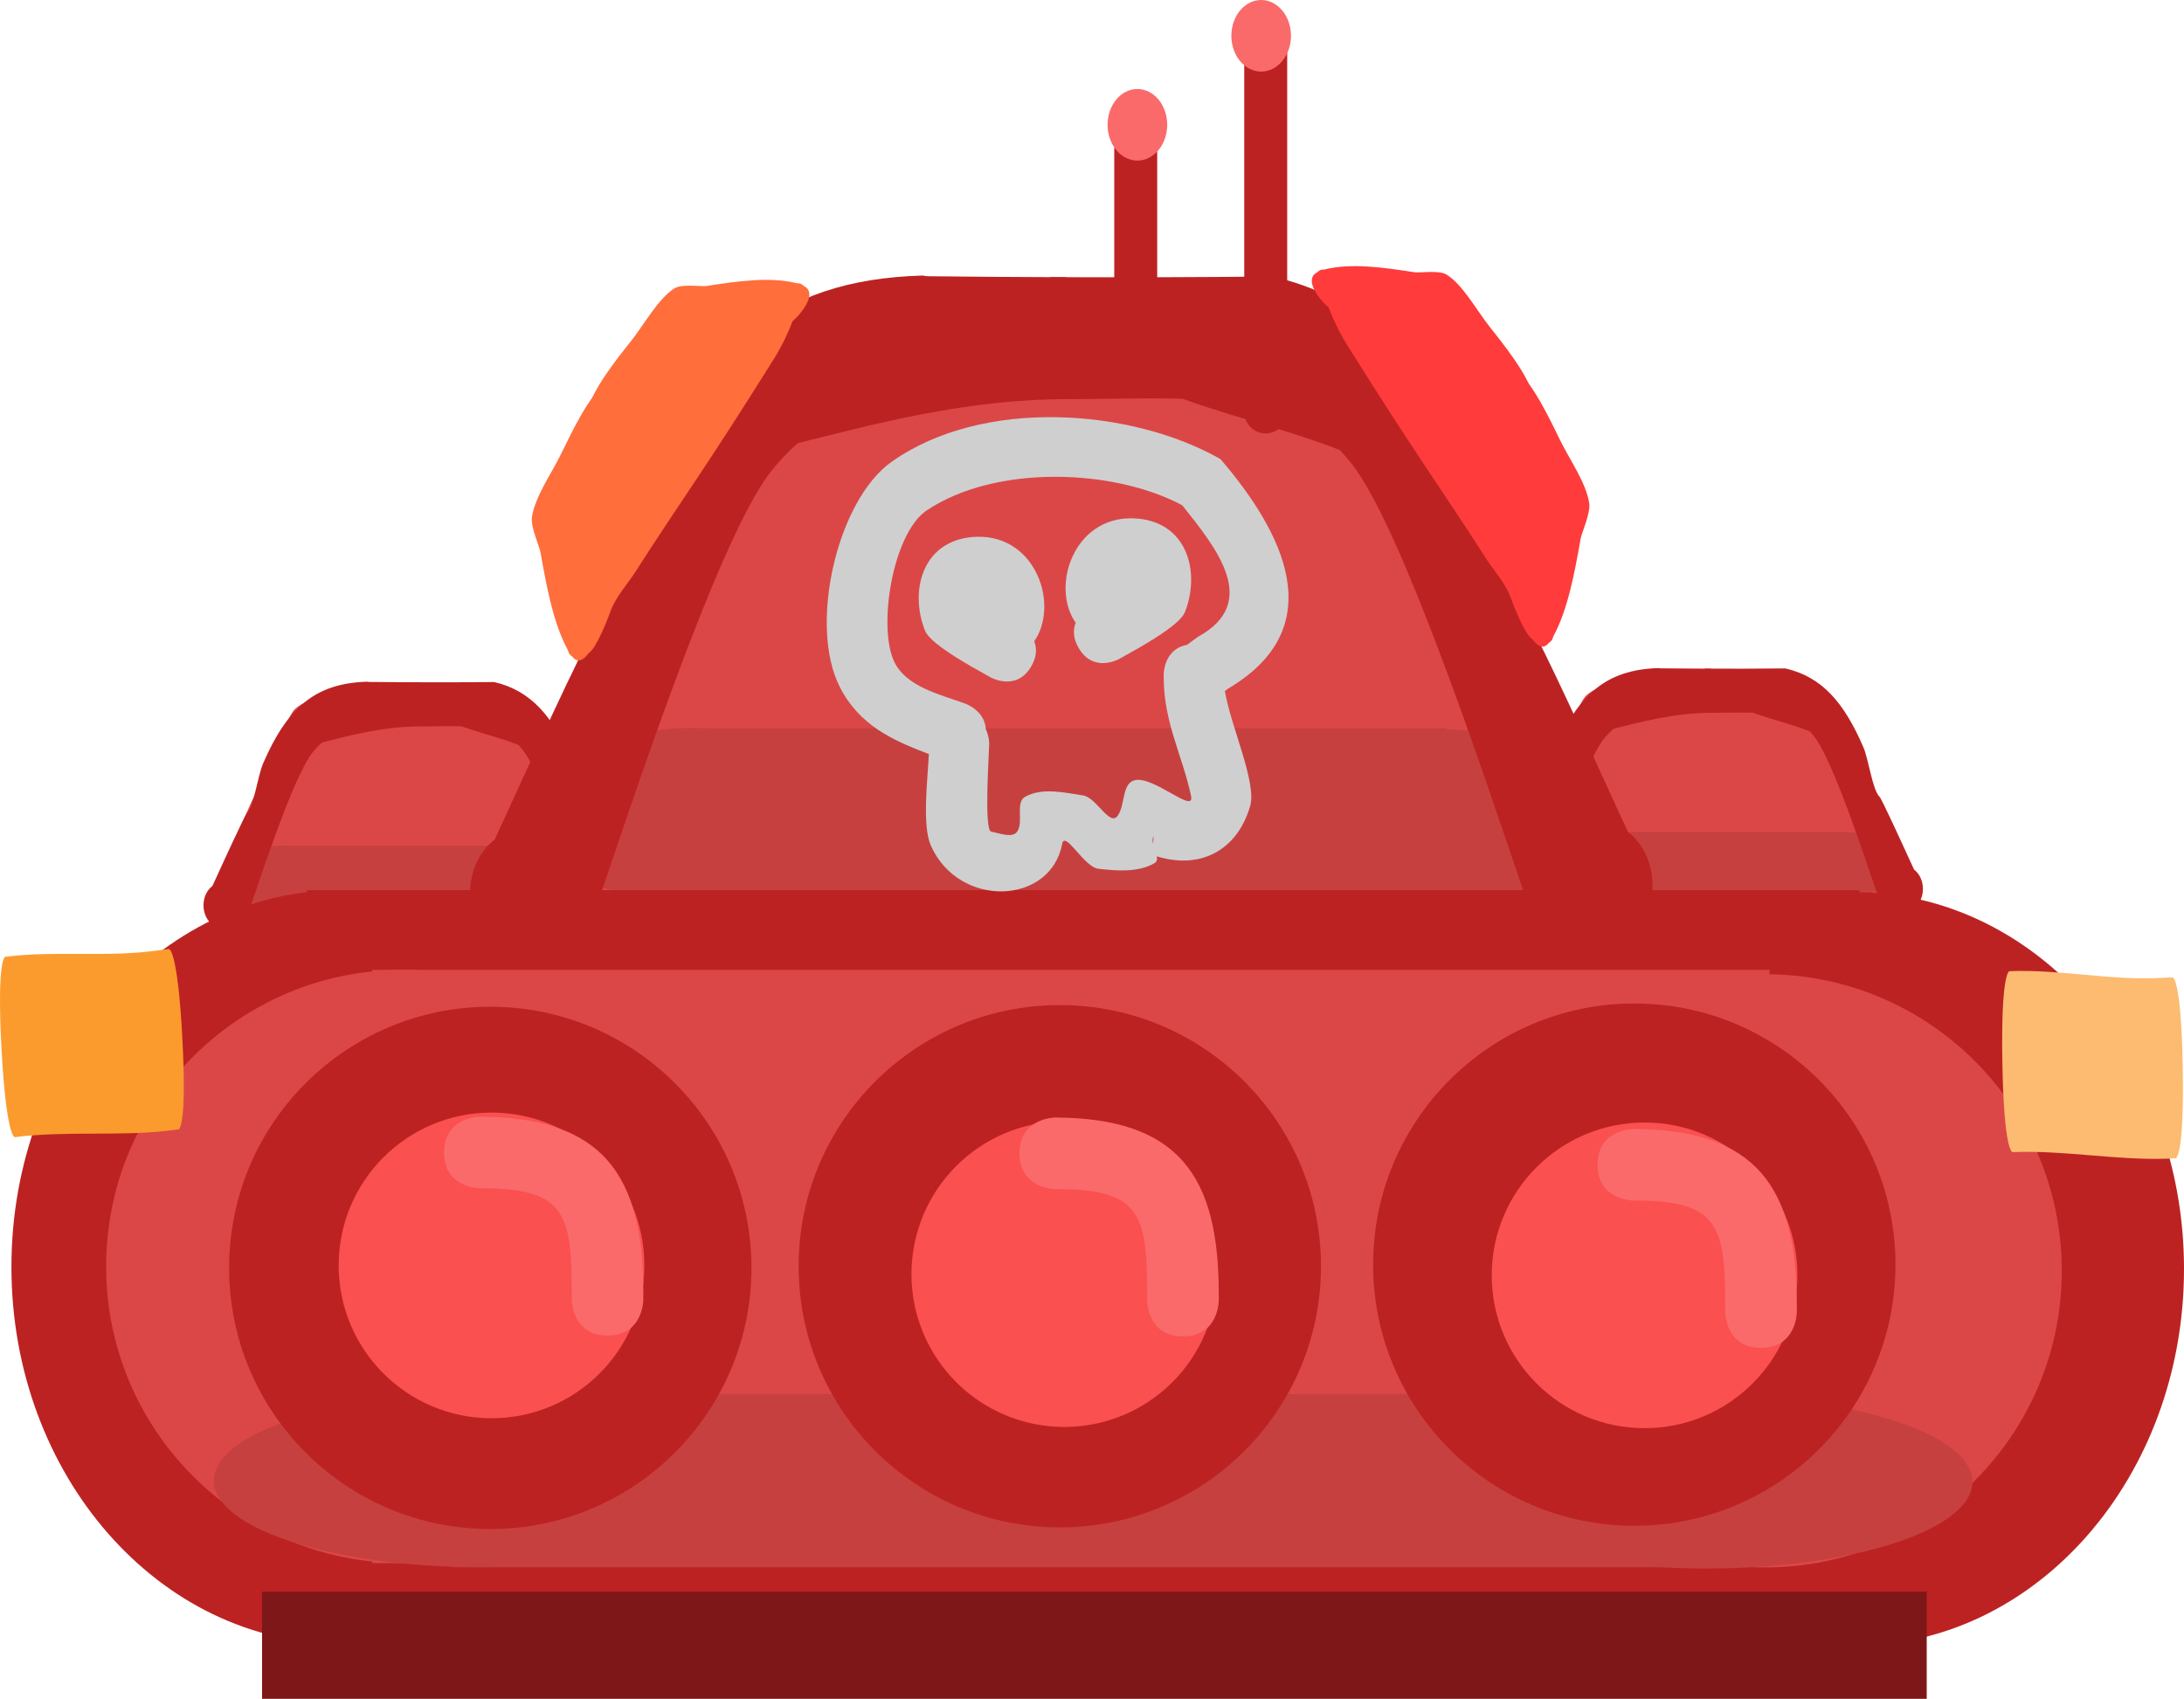 <svg version="1.1" xmlns="http://www.w3.org/2000/svg" xmlns:xlink="http://www.w3.org/1999/xlink" width="76.262" height="59.326" viewBox="0,0,76.262,59.326"><g transform="translate(-202.708,-147.618)"><g data-paper-data="{&quot;isPaintingLayer&quot;:true}" fill-rule="nonzero" stroke-linejoin="miter" stroke-miterlimit="10" stroke-dasharray="" stroke-dashoffset="0" style="mix-blend-mode: normal"><path d="M263.979,175.772c0.79,-0.432 0.235,-1.118 -0.199,-1.662c-0.857,-0.46 -2.356,-0.522 -3.231,0.066c-0.429,0.288 -0.622,1.473 -0.408,1.917c0.156,0.322 0.608,0.418 0.905,0.529c0,0 0.24,0.09 0.251,0.32c0.043,0.092 0.043,0.181 0.043,0.181c0,0.099 -0.07,1.096 0.025,1.114c0.109,0.021 0.275,0.089 0.333,-0.005c0.078,-0.127 -0.032,-0.365 0.1,-0.437c0.214,-0.116 0.49,-0.053 0.731,-0.015c0.166,0.026 0.334,0.394 0.434,0.258c0.099,-0.133 0.053,-0.407 0.213,-0.45c0.239,-0.065 0.768,0.439 0.716,0.197c-0.109,-0.512 -0.342,-0.922 -0.346,-1.489v-0.049c0,0 0,-0.32 0.294,-0.372zM259.448,176.402c-0.393,-0.774 -0.036,-2.355 0.661,-2.845c1.158,-0.814 3.03,-0.671 4.154,-0.031c0.797,0.929 1.409,2.129 0.092,2.905l-0.037,0.028c0.076,0.45 0.407,1.158 0.319,1.458c-0.169,0.572 -0.644,0.798 -1.179,0.632c0.007,0.037 0.002,0.069 -0.03,0.087c-0.206,0.118 -0.473,0.098 -0.709,0.07c-0.183,-0.021 -0.423,-0.494 -0.458,-0.313c-0.147,0.772 -1.301,0.817 -1.658,0.024c-0.113,-0.251 -0.045,-0.81 -0.027,-1.162c-0.46,-0.174 -0.879,-0.362 -1.129,-0.853zM263.412,178.392c0.001,-0.068 0.01,-0.123 -0.002,-0.084c-0.007,0.025 -0.005,0.054 0.002,0.084z" fill="#cfcfcf" stroke="none" stroke-width="0.5" stroke-linecap="butt"/><path d="M261.908,175.829c0.033,0.082 0.037,0.188 -0.036,0.315c-0.188,0.329 -0.517,0.141 -0.517,0.141c-0.052,-0.03 -0.13,-0.073 -0.218,-0.123c-0.016,-0.007 -0.03,-0.016 -0.044,-0.025c-0.234,-0.136 -0.517,-0.316 -0.567,-0.444c-0.204,-0.524 -0.016,-1.171 0.667,-1.184c0.743,-0.014 1.034,0.866 0.715,1.321z" fill="#cfcfcf" stroke="none" stroke-width="0.5" stroke-linecap="butt"/><path d="M263.148,174.275c0.683,0.013 0.871,0.66 0.667,1.184c-0.05,0.128 -0.332,0.308 -0.567,0.444c-0.014,0.009 -0.028,0.018 -0.044,0.025c-0.088,0.051 -0.167,0.094 -0.218,0.123c0,0 -0.329,0.188 -0.517,-0.141c-0.072,-0.127 -0.068,-0.233 -0.036,-0.315c-0.318,-0.455 -0.028,-1.336 0.715,-1.321z" data-paper-data="{&quot;index&quot;:null}" fill="#cfcfcf" stroke="none" stroke-width="0.5" stroke-linecap="butt"/><g fill="#db4747" stroke="#000000" stroke-width="0" stroke-linecap="butt"><path d="M263.861,172.33c1.832,0.216 2.824,0.798 3.607,2.892c0.18,0.482 0.512,0.941 0.536,1.495c0.011,0.257 -0.022,0.474 -0.092,0.657c0.246,-0.037 0.469,-0.014 0.609,0.154c1.071,1.286 -0.896,1.73 -1.659,1.73c-4.274,0 -5.187,-0.208 -8.027,-0.269c-0.524,-0.011 -1.026,-0.216 -1.518,0.003c-0.211,0.094 -1.178,0.457 -1.437,0.209c-0.275,-0.034 -0.475,-0.238 -0.41,-0.734c-0.003,-0.029 -0.005,-0.058 -0.005,-0.088c0,-0.121 0.026,-0.237 0.072,-0.34c0.375,-1.623 1.129,-3.115 1.876,-4.58c0.111,-0.217 0.425,-1.324 0.689,-1.559c0.567,-0.506 1.454,-0.399 2.122,-0.534c0.594,-0.119 2.136,-0.499 2.675,0.063c0.227,0.237 0.345,0.548 0.333,0.825c0.222,0.025 0.434,0.051 0.63,0.074z"/><path d="M269.154,178.011c0.046,0.103 0.072,0.218 0.072,0.34c0,0.03 -0.002,0.059 -0.005,0.088c0.088,0.673 -0.312,0.809 -0.723,0.711c-0.322,-0.077 -0.65,-0.299 -0.757,-0.519c-0.821,-1.699 -1.07,-4.057 -2.283,-5.541c-0.118,-0.145 -0.873,-0.097 -0.922,-0.1c-0.815,-0.043 -1.304,-0.044 -2.362,-0.088c-0.847,-0.035 -0.902,-0.958 -0.383,-1.499c0.539,-0.562 2.081,-0.183 2.675,-0.063c0.667,0.134 1.554,0.028 2.122,0.534c0.264,0.235 0.578,1.341 0.689,1.559c0.747,1.464 1.501,2.957 1.876,4.58z" data-paper-data="{&quot;index&quot;:null}"/></g><g fill="#c74040" stroke="none" stroke-linecap="butt"><path d="M255.631,177.767c0,-0.605 0.928,-1.095 2.072,-1.095c1.144,0 2.072,0.49 2.072,1.095c0,0.605 -0.928,1.095 -2.072,1.095c-1.144,0 -2.072,-0.49 -2.072,-1.095z" stroke-width="NaN"/><path d="M265.148,177.783c0,-0.605 0.928,-1.095 2.072,-1.095c1.144,0 2.072,0.49 2.072,1.095c0,0.605 -0.928,1.095 -2.072,1.095c-1.144,0 -2.072,-0.49 -2.072,-1.095z" stroke-width="NaN"/><path d="M257.49,178.862v-2.19h9.761v2.19z" stroke-width="0"/></g><path d="M256.419,175.54c0.24,-0.221 0.386,-1.321 0.562,-1.726c0.831,-1.922 1.79,-2.812 3.64,-2.865c0.003,-0 0.005,-0 0.008,-0c0.023,0.005 0.046,0.009 0.07,0.009c0.002,0 0.004,0 0.005,0c0.579,0.006 1.158,0.011 1.737,0.012c0.417,0.515 0.409,0.845 -0.026,1.367c-0.26,0.313 -0.733,0.092 -1.101,0.1c-1.05,0.022 -1.891,0.098 -2.599,0.981c-0.676,0.842 -1.831,4.403 -2.18,5.416c-0.114,0.331 -0.998,1.255 -1.303,0.614c-0.196,-0.139 -0.328,-0.396 -0.328,-0.689c0,-0.285 0.124,-0.536 0.312,-0.677c0.431,-0.943 1.131,-2.473 1.205,-2.542z" fill="#bd2222" stroke="none" stroke-width="0.5" stroke-linecap="butt"/><path d="M269.542,177.983c0.187,0.141 0.312,0.392 0.312,0.677c0,0.293 -0.132,0.55 -0.328,0.689c-0.305,0.641 -1.189,-0.282 -1.303,-0.614c-0.349,-1.013 -1.505,-4.575 -2.18,-5.416c-0.709,-0.882 -1.55,-0.958 -2.599,-0.981c-0.368,-0.008 -0.841,0.213 -1.101,-0.1c-0.407,-0.488 -0.441,-0.809 -0.102,-1.269c0.931,0.004 1.862,0.001 2.792,-0.008c0.016,0.003 0.032,0.005 0.048,0.007c1.258,0.302 2.018,1.183 2.695,2.747c0.175,0.405 0.322,1.505 0.562,1.726c0.074,0.068 0.773,1.599 1.205,2.542z" data-paper-data="{&quot;index&quot;:null}" fill="#bd2222" stroke="none" stroke-width="0.5" stroke-linecap="butt"/><path d="M266.656,173.323c-0.067,0.162 -0.202,0.081 -0.202,0.081l-0.055,-0.033c-0.84,-0.407 -1.636,-0.558 -2.487,-0.864c-0.477,-0.013 -0.959,0.005 -1.451,0.005c-1.292,0 -2.452,0.312 -3.699,0.63c0,0 -0.147,0.037 -0.179,-0.14c-0.031,-0.177 0.116,-0.214 0.116,-0.214c0.116,-0.029 0.232,-0.058 0.347,-0.087c-0.037,-0.124 0.062,-0.203 0.062,-0.203c0.929,-0.739 2.23,-0.401 3.279,-0.506c1.322,-0.001 2.715,0.162 4.032,0.318l0.018,-0.001c0,0 0.151,0 0.151,0.181c0,0.181 -0.151,0.181 -0.151,0.181l-0.048,-0.001c-0.074,-0.009 -0.148,-0.018 -0.223,-0.027c0.024,0.037 0.039,0.092 0.016,0.168c-0.009,0.028 -0.02,0.049 -0.032,0.066c0.119,0.049 0.239,0.101 0.359,0.159l0.077,0.046c0,0 0.135,0.081 0.067,0.243zM259.747,172.528c0.237,-0.056 0.473,-0.109 0.709,-0.157c-0.246,0.023 -0.486,0.07 -0.709,0.157z" fill="#bd2222" stroke="none" stroke-width="0.5" stroke-linecap="butt"/><path d="M218.89,176.247c0.79,-0.432 0.235,-1.118 -0.199,-1.662c-0.857,-0.46 -2.356,-0.522 -3.231,0.066c-0.429,0.288 -0.622,1.473 -0.408,1.917c0.156,0.322 0.608,0.418 0.905,0.529c0,0 0.24,0.09 0.251,0.32c0.043,0.092 0.043,0.181 0.043,0.181c0,0.099 -0.07,1.096 0.025,1.114c0.109,0.021 0.275,0.089 0.333,-0.005c0.078,-0.127 -0.032,-0.365 0.1,-0.437c0.214,-0.116 0.49,-0.053 0.731,-0.015c0.166,0.026 0.334,0.394 0.434,0.258c0.099,-0.133 0.053,-0.407 0.213,-0.45c0.239,-0.065 0.768,0.439 0.716,0.197c-0.109,-0.512 -0.342,-0.922 -0.346,-1.489v-0.049c0,0 0,-0.32 0.294,-0.372zM214.359,176.877c-0.393,-0.774 -0.036,-2.355 0.661,-2.845c1.158,-0.814 3.03,-0.671 4.154,-0.031c0.797,0.929 1.409,2.129 0.092,2.905l-0.037,0.028c0.076,0.45 0.407,1.158 0.319,1.458c-0.169,0.572 -0.644,0.798 -1.179,0.632c0.007,0.037 0.002,0.069 -0.03,0.087c-0.206,0.118 -0.473,0.098 -0.709,0.07c-0.183,-0.021 -0.423,-0.494 -0.458,-0.313c-0.147,0.772 -1.301,0.817 -1.658,0.024c-0.113,-0.251 -0.045,-0.81 -0.027,-1.162c-0.46,-0.174 -0.879,-0.362 -1.129,-0.853zM218.323,178.866c0.001,-0.068 0.01,-0.123 -0.002,-0.084c-0.007,0.025 -0.005,0.054 0.002,0.084z" fill="#cfcfcf" stroke="none" stroke-width="0.5" stroke-linecap="butt"/><path d="M216.819,176.303c0.033,0.082 0.037,0.188 -0.036,0.315c-0.188,0.329 -0.517,0.141 -0.517,0.141c-0.052,-0.03 -0.13,-0.073 -0.218,-0.123c-0.016,-0.007 -0.03,-0.016 -0.044,-0.025c-0.234,-0.136 -0.517,-0.316 -0.567,-0.444c-0.204,-0.524 -0.016,-1.171 0.667,-1.184c0.743,-0.014 1.034,0.866 0.715,1.321z" fill="#cfcfcf" stroke="none" stroke-width="0.5" stroke-linecap="butt"/><path d="M218.058,174.75c0.683,0.013 0.871,0.66 0.667,1.184c-0.05,0.128 -0.332,0.308 -0.567,0.444c-0.014,0.009 -0.028,0.018 -0.044,0.025c-0.088,0.051 -0.167,0.094 -0.218,0.123c0,0 -0.329,0.188 -0.517,-0.141c-0.072,-0.127 -0.068,-0.233 -0.036,-0.315c-0.318,-0.455 -0.028,-1.336 0.715,-1.321z" data-paper-data="{&quot;index&quot;:null}" fill="#cfcfcf" stroke="none" stroke-width="0.5" stroke-linecap="butt"/><g fill="#db4747" stroke="#000000" stroke-width="0" stroke-linecap="butt"><path d="M218.771,172.805c1.832,0.216 2.824,0.798 3.607,2.892c0.18,0.482 0.512,0.941 0.536,1.495c0.011,0.257 -0.022,0.474 -0.092,0.657c0.246,-0.037 0.469,-0.014 0.609,0.154c1.071,1.286 -0.896,1.73 -1.659,1.73c-4.274,0 -5.187,-0.208 -8.027,-0.269c-0.524,-0.011 -1.026,-0.216 -1.518,0.003c-0.211,0.094 -1.178,0.457 -1.437,0.209c-0.275,-0.034 -0.475,-0.238 -0.41,-0.734c-0.003,-0.029 -0.005,-0.058 -0.005,-0.088c0,-0.121 0.026,-0.237 0.072,-0.34c0.375,-1.623 1.129,-3.115 1.876,-4.58c0.111,-0.217 0.425,-1.324 0.689,-1.559c0.567,-0.506 1.454,-0.399 2.122,-0.534c0.594,-0.119 2.136,-0.499 2.675,0.063c0.227,0.237 0.345,0.548 0.333,0.825c0.222,0.025 0.434,0.051 0.63,0.074z"/><path d="M224.065,178.486c0.046,0.103 0.072,0.218 0.072,0.34c0,0.03 -0.002,0.059 -0.005,0.088c0.088,0.673 -0.312,0.809 -0.723,0.711c-0.322,-0.077 -0.65,-0.299 -0.757,-0.519c-0.821,-1.699 -1.07,-4.057 -2.283,-5.541c-0.118,-0.145 -0.873,-0.097 -0.922,-0.1c-0.815,-0.043 -1.304,-0.044 -2.362,-0.088c-0.847,-0.035 -0.902,-0.958 -0.383,-1.499c0.539,-0.562 2.081,-0.183 2.675,-0.063c0.667,0.134 1.554,0.028 2.122,0.534c0.264,0.235 0.578,1.341 0.689,1.559c0.747,1.464 1.501,2.957 1.876,4.58z" data-paper-data="{&quot;index&quot;:null}"/></g><g fill="#c74040" stroke="none" stroke-linecap="butt"><path d="M210.541,178.242c0,-0.605 0.928,-1.095 2.072,-1.095c1.144,0 2.072,0.49 2.072,1.095c0,0.605 -0.928,1.095 -2.072,1.095c-1.144,0 -2.072,-0.49 -2.072,-1.095z" stroke-width="NaN"/><path d="M220.058,178.258c0,-0.605 0.928,-1.095 2.072,-1.095c1.144,0 2.072,0.49 2.072,1.095c0,0.605 -0.928,1.095 -2.072,1.095c-1.144,0 -2.072,-0.49 -2.072,-1.095z" stroke-width="NaN"/><path d="M212.401,179.337v-2.19h9.761v2.19z" stroke-width="0"/></g><path d="M211.329,176.015c0.24,-0.221 0.386,-1.321 0.562,-1.726c0.831,-1.922 1.79,-2.812 3.64,-2.865c0.003,-0 0.005,-0 0.008,-0c0.023,0.005 0.046,0.009 0.07,0.009c0.002,0 0.004,0 0.005,0c0.579,0.006 1.158,0.011 1.737,0.012c0.417,0.515 0.409,0.845 -0.026,1.367c-0.26,0.313 -0.733,0.092 -1.101,0.1c-1.05,0.022 -1.891,0.098 -2.599,0.981c-0.676,0.842 -1.831,4.403 -2.18,5.416c-0.114,0.331 -0.998,1.255 -1.303,0.614c-0.196,-0.139 -0.328,-0.396 -0.328,-0.689c0,-0.285 0.124,-0.536 0.312,-0.677c0.431,-0.943 1.131,-2.473 1.205,-2.542z" fill="#bd2222" stroke="none" stroke-width="0.5" stroke-linecap="butt"/><path d="M224.452,178.458c0.187,0.141 0.312,0.392 0.312,0.677c0,0.293 -0.132,0.55 -0.328,0.689c-0.305,0.641 -1.189,-0.282 -1.303,-0.614c-0.349,-1.013 -1.505,-4.575 -2.18,-5.416c-0.709,-0.882 -1.55,-0.958 -2.599,-0.981c-0.368,-0.008 -0.841,0.213 -1.101,-0.1c-0.407,-0.488 -0.441,-0.809 -0.102,-1.269c0.931,0.004 1.862,0.001 2.792,-0.008c0.016,0.003 0.032,0.005 0.048,0.007c1.258,0.302 2.018,1.183 2.695,2.747c0.175,0.405 0.322,1.505 0.562,1.726c0.074,0.068 0.773,1.599 1.205,2.542z" data-paper-data="{&quot;index&quot;:null}" fill="#bd2222" stroke="none" stroke-width="0.5" stroke-linecap="butt"/><path d="M221.566,173.798c-0.067,0.162 -0.202,0.081 -0.202,0.081l-0.055,-0.033c-0.84,-0.407 -1.636,-0.558 -2.487,-0.864c-0.477,-0.013 -0.959,0.005 -1.451,0.005c-1.292,0 -2.452,0.312 -3.699,0.63c0,0 -0.147,0.037 -0.179,-0.14c-0.031,-0.177 0.116,-0.214 0.116,-0.214c0.116,-0.029 0.232,-0.058 0.347,-0.087c-0.037,-0.124 0.062,-0.203 0.062,-0.203c0.929,-0.739 2.23,-0.401 3.279,-0.506c1.322,-0.001 2.715,0.162 4.032,0.318l0.018,-0.001c0,0 0.151,0 0.151,0.181c0,0.181 -0.151,0.181 -0.151,0.181l-0.048,-0.001c-0.074,-0.009 -0.148,-0.018 -0.223,-0.027c0.024,0.037 0.039,0.092 0.016,0.168c-0.009,0.028 -0.02,0.049 -0.032,0.066c0.119,0.049 0.239,0.101 0.359,0.159l0.077,0.046c0,0 0.135,0.081 0.067,0.243zM214.657,173.003c0.237,-0.056 0.473,-0.109 0.709,-0.157c-0.246,0.023 -0.486,0.07 -0.709,0.157z" fill="#bd2222" stroke="none" stroke-width="0.5" stroke-linecap="butt"/><path d="M244.187,170.561c2.182,-1.194 0.65,-3.089 -0.551,-4.592c-2.368,-1.271 -6.507,-1.441 -8.925,0.181c-1.184,0.795 -1.718,4.07 -1.127,5.293c0.43,0.89 1.68,1.155 2.499,1.461c0,0 0.664,0.249 0.694,0.883c0.119,0.254 0.119,0.5 0.119,0.5c0,0.273 -0.193,3.027 0.068,3.078c0.301,0.058 0.759,0.247 0.919,-0.015c0.216,-0.351 -0.087,-1.009 0.275,-1.206c0.592,-0.322 1.355,-0.146 2.02,-0.041c0.46,0.073 0.923,1.088 1.199,0.714c0.273,-0.369 0.145,-1.124 0.588,-1.244c0.66,-0.179 2.12,1.214 1.978,0.545c-0.301,-1.415 -0.945,-2.547 -0.955,-4.112v-0.134c0,0 0,-0.883 0.811,-1.027zM231.673,172.301c-1.086,-2.137 -0.1,-6.504 1.825,-7.858c3.197,-2.249 8.368,-1.854 11.473,-0.087c2.202,2.567 3.893,5.88 0.254,8.023l-0.101,0.078c0.21,1.244 1.125,3.199 0.881,4.026c-0.466,1.58 -1.779,2.205 -3.256,1.745c0.018,0.103 0.005,0.189 -0.083,0.24c-0.569,0.327 -1.307,0.27 -1.959,0.194c-0.507,-0.059 -1.168,-1.365 -1.264,-0.864c-0.407,2.132 -3.594,2.255 -4.58,0.067c-0.313,-0.694 -0.125,-2.237 -0.074,-3.208c-1.271,-0.482 -2.429,-1 -3.118,-2.356zM242.622,177.796c0.003,-0.186 0.027,-0.34 -0.006,-0.231c-0.021,0.069 -0.014,0.148 0.006,0.231z" fill="#cfcfcf" stroke="none" stroke-width="0.5" stroke-linecap="butt"/><path d="M238.467,170.718c0.09,0.227 0.102,0.519 -0.098,0.869c-0.52,0.909 -1.429,0.39 -1.429,0.39c-0.143,-0.082 -0.359,-0.201 -0.603,-0.34c-0.044,-0.021 -0.084,-0.044 -0.122,-0.07c-0.647,-0.376 -1.428,-0.874 -1.565,-1.227c-0.564,-1.447 -0.045,-3.234 1.841,-3.27c2.053,-0.04 2.855,2.393 1.976,3.649z" fill="#cfcfcf" stroke="none" stroke-width="0.5" stroke-linecap="butt"/><path d="M241.892,166.426c1.886,0.037 2.405,1.824 1.841,3.27c-0.138,0.353 -0.918,0.851 -1.565,1.227c-0.038,0.026 -0.078,0.05 -0.122,0.07c-0.244,0.14 -0.46,0.258 -0.603,0.34c0,0 -0.909,0.52 -1.429,-0.39c-0.2,-0.35 -0.188,-0.642 -0.098,-0.869c-0.879,-1.257 -0.077,-3.689 1.976,-3.649z" data-paper-data="{&quot;index&quot;:null}" fill="#cfcfcf" stroke="none" stroke-width="0.5" stroke-linecap="butt"/><g fill="#db4747" stroke="#000000" stroke-width="0" stroke-linecap="butt"><path d="M243.861,161.055c5.06,0.597 7.799,2.204 9.962,7.988c0.498,1.332 1.415,2.598 1.48,4.13c0.03,0.709 -0.062,1.309 -0.255,1.814c0.681,-0.101 1.294,-0.038 1.681,0.426c2.957,3.552 -2.476,4.779 -4.583,4.779c-11.804,0 -14.325,-0.574 -22.17,-0.744c-1.448,-0.031 -2.833,-0.595 -4.192,0.008c-0.583,0.259 -3.252,1.262 -3.97,0.578c-0.758,-0.093 -1.312,-0.657 -1.133,-2.029c-0.008,-0.079 -0.013,-0.16 -0.013,-0.242c0,-0.336 0.072,-0.654 0.2,-0.938c1.036,-4.483 3.119,-8.604 5.181,-12.649c0.306,-0.601 1.174,-3.656 1.902,-4.305c1.567,-1.396 4.017,-1.103 5.86,-1.474c1.64,-0.33 5.9,-1.378 7.388,0.175c0.628,0.655 0.952,1.513 0.92,2.278c0.614,0.068 1.199,0.14 1.741,0.204z"/><path d="M258.48,176.745c0.128,0.285 0.2,0.603 0.2,0.938c0,0.082 -0.004,0.162 -0.013,0.242c0.243,1.859 -0.862,2.236 -1.997,1.963c-0.889,-0.213 -1.796,-0.825 -2.09,-1.433c-2.266,-4.692 -2.955,-11.204 -6.305,-15.305c-0.327,-0.4 -2.412,-0.268 -2.545,-0.276c-2.251,-0.12 -3.6,-0.121 -6.524,-0.243c-2.339,-0.098 -2.491,-2.645 -1.058,-4.14c1.488,-1.552 5.748,-0.504 7.388,-0.175c1.843,0.37 4.293,0.077 5.86,1.474c0.728,0.649 1.596,3.704 1.902,4.305c2.062,4.044 4.145,8.166 5.181,12.649z" data-paper-data="{&quot;index&quot;:null}"/></g><g fill="#c74040" stroke="none" stroke-linecap="butt"><path d="M221.13,176.071c0,-1.67 2.563,-3.024 5.724,-3.024c3.161,0 5.724,1.354 5.724,3.024c0,1.67 -2.563,3.024 -5.724,3.024c-3.161,0 -5.724,-1.354 -5.724,-3.024z" stroke-width="NaN"/><path d="M247.415,176.116c0,-1.67 2.563,-3.024 5.724,-3.024c3.161,0 5.724,1.354 5.724,3.024c0,1.67 -2.563,3.024 -5.724,3.024c-3.161,0 -5.724,-1.354 -5.724,-3.024z" stroke-width="NaN"/><path d="M226.265,179.096v-6.049h26.96v6.049z" stroke-width="0"/></g><path d="M223.306,169.921c0.663,-0.61 1.067,-3.648 1.551,-4.767c2.295,-5.308 4.943,-7.767 10.054,-7.913c0.007,-0 0.014,-0 0.021,-0.001c0.062,0.015 0.127,0.024 0.193,0.025c0.005,0 0.01,0 0.015,0c1.599,0.018 3.198,0.029 4.797,0.034c1.153,1.421 1.129,2.333 -0.072,3.776c-0.719,0.863 -2.024,0.254 -3.04,0.276c-2.899,0.062 -5.222,0.272 -7.179,2.709c-1.867,2.325 -5.057,12.161 -6.022,14.96c-0.316,0.915 -2.756,3.466 -3.599,1.694c-0.542,-0.384 -0.905,-1.092 -0.905,-1.903c0,-0.788 0.344,-1.48 0.861,-1.87c1.191,-2.603 3.123,-6.832 3.327,-7.02z" fill="#bd2222" stroke="none" stroke-width="0.5" stroke-linecap="butt"/><path d="M259.551,176.669c0.517,0.391 0.861,1.082 0.861,1.87c0,0.81 -0.363,1.519 -0.905,1.903c-0.843,1.771 -3.283,-0.779 -3.599,-1.694c-0.965,-2.798 -4.156,-12.635 -6.022,-14.96c-1.957,-2.437 -4.28,-2.647 -7.179,-2.709c-1.016,-0.022 -2.322,0.587 -3.04,-0.276c-1.123,-1.349 -1.217,-2.234 -0.282,-3.506c2.571,0.01 5.142,0.003 7.713,-0.023c0.045,0.007 0.089,0.014 0.133,0.02c3.473,0.835 5.575,3.268 7.443,7.588c0.484,1.12 0.888,4.157 1.551,4.767c0.204,0.188 2.136,4.416 3.327,7.02z" data-paper-data="{&quot;index&quot;:null}" fill="#bd2222" stroke="none" stroke-width="0.5" stroke-linecap="butt"/><path d="M251.58,163.798c-0.186,0.447 -0.559,0.224 -0.559,0.224l-0.151,-0.092c-2.321,-1.123 -4.518,-1.541 -6.87,-2.386c-1.317,-0.036 -2.65,0.013 -4.007,0.013c-3.568,0 -6.772,0.861 -10.216,1.741c0,0 -0.407,0.103 -0.493,-0.386c-0.086,-0.489 0.322,-0.592 0.322,-0.592c0.322,-0.08 0.641,-0.161 0.959,-0.241c-0.103,-0.342 0.172,-0.562 0.172,-0.562c2.565,-2.041 6.16,-1.107 9.057,-1.397c3.65,-0.003 7.5,0.446 11.136,0.878l0.05,-0.002c0,0 0.416,0 0.416,0.5c0,0.5 -0.416,0.5 -0.416,0.5l-0.133,-0.002c-0.204,-0.025 -0.409,-0.05 -0.615,-0.074c0.067,0.103 0.109,0.254 0.043,0.464c-0.024,0.076 -0.054,0.135 -0.088,0.181c0.329,0.135 0.66,0.28 0.993,0.438l0.214,0.127c0,0 0.372,0.224 0.186,0.671zM232.498,161.602c0.654,-0.156 1.306,-0.302 1.959,-0.434c-0.68,0.064 -1.341,0.193 -1.959,0.434z" fill="#bd2222" stroke="none" stroke-width="0.5" stroke-linecap="butt"/><g data-paper-data="{&quot;index&quot;:null}" fill="#ff3b3b" stroke="#000000" stroke-width="0" stroke-linecap="butt"><path d="M254.619,159.939c0.126,0.176 0.262,0.366 0.404,0.566c0.118,-0.112 0.327,-0.115 0.568,0.013c0.57,0.302 1.307,1.89 1.603,2.492c0.332,0.676 0.902,1.472 1.008,2.189c0.049,0.333 -0.264,1.032 -0.297,1.215c-0.22,1.235 -0.449,2.488 -0.959,3.431c-0.019,0.081 -0.056,0.148 -0.11,0.192c-0.013,0.011 -0.027,0.02 -0.042,0.028c-0.185,0.242 -0.396,0.128 -0.572,-0.118c-0.264,-0.154 -0.67,-1.195 -0.751,-1.427c-0.191,-0.542 -0.578,-0.939 -0.892,-1.428c-1.699,-2.648 -2.33,-3.431 -4.845,-7.449c-0.449,-0.717 -1.406,-2.729 -0.197,-2.19c0.158,0.07 0.299,0.271 0.428,0.516c0.041,-0.132 0.12,-0.243 0.242,-0.326c0.264,-0.18 0.666,-0.035 0.989,-0.041c1.404,-0.026 2.25,0.694 3.425,2.338z"/><path d="M248.945,157.031c0.952,-0.238 2.068,-0.073 3.167,0.096c0.163,0.025 0.846,-0.082 1.107,0.08c0.562,0.349 1.036,1.222 1.489,1.801c0.403,0.515 1.482,1.827 1.546,2.538c0.061,0.685 -0.386,0.969 -0.901,0.186c-0.643,-0.979 -0.93,-1.438 -1.43,-2.189c-0.03,-0.045 -0.452,-0.772 -0.587,-0.83c-1.383,-0.6 -2.592,0.024 -3.84,-0.128c-0.162,-0.02 -0.455,-0.248 -0.679,-0.522c-0.286,-0.35 -0.46,-0.776 -0.105,-0.939c0.011,-0.013 0.023,-0.025 0.037,-0.036c0.055,-0.044 0.122,-0.062 0.196,-0.056z" data-paper-data="{&quot;index&quot;:null}"/></g><g data-paper-data="{&quot;index&quot;:null}" fill="#ff6e3b" stroke="#000000" stroke-width="0" stroke-linecap="butt"><path d="M224.863,160.42c1.175,-1.644 2.021,-2.364 3.425,-2.338c0.323,0.006 0.725,-0.139 0.989,0.041c0.122,0.083 0.2,0.194 0.242,0.326c0.128,-0.245 0.27,-0.446 0.428,-0.516c1.209,-0.538 0.252,1.473 -0.197,2.19c-2.515,4.018 -3.146,4.801 -4.845,7.449c-0.314,0.489 -0.701,0.886 -0.892,1.428c-0.082,0.233 -0.487,1.273 -0.751,1.427c-0.177,0.246 -0.387,0.36 -0.572,0.118c-0.015,-0.008 -0.029,-0.017 -0.042,-0.028c-0.055,-0.044 -0.091,-0.111 -0.11,-0.192c-0.511,-0.944 -0.739,-2.196 -0.959,-3.431c-0.033,-0.183 -0.346,-0.882 -0.297,-1.215c0.106,-0.717 0.676,-1.513 1.008,-2.189c0.296,-0.602 1.032,-2.19 1.603,-2.492c0.241,-0.127 0.45,-0.124 0.568,-0.013c0.142,-0.2 0.278,-0.39 0.404,-0.566z"/><path d="M230.537,157.511c0.074,-0.006 0.141,0.011 0.196,0.056c0.013,0.011 0.026,0.023 0.037,0.036c0.355,0.162 0.181,0.588 -0.105,0.939c-0.224,0.274 -0.517,0.503 -0.679,0.522c-1.248,0.153 -2.457,-0.471 -3.84,0.128c-0.135,0.058 -0.558,0.786 -0.587,0.83c-0.499,0.75 -0.787,1.21 -1.43,2.189c-0.514,0.783 -0.962,0.499 -0.901,-0.186c0.064,-0.711 1.142,-2.023 1.546,-2.538c0.453,-0.579 0.927,-1.451 1.489,-1.801c0.261,-0.162 0.944,-0.055 1.107,-0.08c1.099,-0.169 2.215,-0.334 3.167,-0.096z" data-paper-data="{&quot;index&quot;:null}"/></g><path d="M246.905,162.003v-12.542" fill="#bd2222" stroke="#bd2222" stroke-width="1.5" stroke-linecap="round"/><path d="M242.366,158.365v-5.511" fill="#bd2222" stroke="#bd2222" stroke-width="1.5" stroke-linecap="round"/><path d="M241.383,151.976c0,-0.69 0.466,-1.25 1.041,-1.25c0.575,0 1.041,0.56 1.041,1.25c0,0.69 -0.466,1.25 -1.041,1.25c-0.575,0 -1.041,-0.56 -1.041,-1.25z" fill="#fa6a6a" stroke="none" stroke-width="0.5" stroke-linecap="butt"/><path d="M245.705,148.868c0,-0.69 0.466,-1.25 1.041,-1.25c0.575,0 1.041,0.56 1.041,1.25c0,0.69 -0.466,1.25 -1.041,1.25c-0.575,0 -1.041,-0.56 -1.041,-1.25z" fill="#fa6a6a" stroke="none" stroke-width="0.5" stroke-linecap="butt"/><g fill="#bd2222" stroke="none" stroke-linecap="butt"><path d="M203.107,191.861c0,-7.267 5.152,-13.158 11.508,-13.158c6.355,0 11.508,5.891 11.508,13.158c0,7.267 -5.152,13.158 -11.508,13.158c-6.355,0 -11.508,-5.891 -11.508,-13.158z" stroke-width="NaN"/><path d="M255.954,191.93c0,-7.267 5.152,-13.158 11.508,-13.158c6.355,0 11.508,5.891 11.508,13.158c0,7.267 -5.152,13.158 -11.508,13.158c-6.355,0 -11.508,-5.891 -11.508,-13.158z" stroke-width="NaN"/><path d="M213.431,205.019v-26.316h54.204v26.316z" stroke-width="0"/></g><g fill="#db4747" stroke="none" stroke-linecap="butt"><path d="M206.414,191.845c0,-5.721 4.638,-10.358 10.358,-10.358c5.721,0 10.358,4.638 10.358,10.358c0,5.721 -4.638,10.358 -10.358,10.358c-5.721,0 -10.358,-4.638 -10.358,-10.358z" stroke-width="NaN"/><path d="M253.985,191.997c0,-5.721 4.638,-10.358 10.358,-10.358c5.721,0 10.358,4.638 10.358,10.358c0,5.721 -4.638,10.358 -10.358,10.358c-5.721,0 -10.358,-4.638 -10.358,-10.358z" stroke-width="NaN"/><path d="M215.708,202.204v-20.717h48.791v20.717z" stroke-width="0"/></g><g fill="#c74040" stroke="none" stroke-linecap="butt"><path d="M210.174,199.324c0,-1.67 4.17,-3.024 9.315,-3.024c5.144,0 9.315,1.354 9.315,3.024c0,1.67 -4.17,3.024 -9.315,3.024c-5.144,0 -9.315,-1.354 -9.315,-3.024z" stroke-width="NaN"/><path d="M252.952,199.369c0,-1.67 4.17,-3.024 9.315,-3.024c5.144,0 9.315,1.354 9.315,3.024c0,1.67 -4.17,3.024 -9.315,3.024c-5.144,0 -9.315,-1.354 -9.315,-3.024z" stroke-width="NaN"/><path d="M218.531,202.349v-6.049h43.875v6.049z" stroke-width="0"/></g><path d="M210.708,191.895c0,-5.037 4.083,-9.12 9.12,-9.12c5.037,0 9.12,4.083 9.12,9.12c0,5.037 -4.083,9.12 -9.12,9.12c-5.037,0 -9.12,-4.083 -9.12,-9.12z" fill="#bd2222" stroke="none" stroke-width="0" stroke-linecap="butt"/><path d="M250.655,191.781c0,-5.037 4.083,-9.12 9.12,-9.12c5.037,0 9.12,4.083 9.12,9.12c0,5.037 -4.083,9.12 -9.12,9.12c-5.037,0 -9.12,-4.083 -9.12,-9.12z" fill="#bd2222" stroke="none" stroke-width="0" stroke-linecap="butt"/><path d="M230.595,191.837c0,-5.037 4.083,-9.12 9.12,-9.12c5.037,0 9.12,4.083 9.12,9.12c0,5.037 -4.083,9.12 -9.12,9.12c-5.037,0 -9.12,-4.083 -9.12,-9.12z" fill="#bd2222" stroke="none" stroke-width="0" stroke-linecap="butt"/><path d="M214.534,191.808c0,-2.948 2.39,-5.337 5.337,-5.337c2.948,0 5.337,2.39 5.337,5.337c0,2.948 -2.39,5.337 -5.337,5.337c-2.948,0 -5.337,-2.39 -5.337,-5.337z" fill="#fa5050" stroke="none" stroke-width="0" stroke-linecap="butt"/><path d="M234.535,192.112c0,-2.948 2.39,-5.337 5.337,-5.337c2.948,0 5.337,2.39 5.337,5.337c0,2.948 -2.39,5.337 -5.337,5.337c-2.948,0 -5.337,-2.39 -5.337,-5.337z" fill="#fa5050" stroke="none" stroke-width="0" stroke-linecap="butt"/><path d="M254.797,192.155c0,-2.948 2.39,-5.337 5.337,-5.337c2.948,0 5.337,2.39 5.337,5.337c0,2.948 -2.39,5.337 -5.337,5.337c-2.948,0 -5.337,-2.39 -5.337,-5.337z" fill="#fa5050" stroke="none" stroke-width="0" stroke-linecap="butt"/><path d="M223.922,194.257c-1.25,0 -1.25,-1.25 -1.25,-1.25v-0.257c0.001,-2.772 -0.248,-3.651 -3.207,-3.636c0,0 -1.25,0 -1.25,-1.25c0,-1.25 1.25,-1.25 1.25,-1.25c4.299,0.019 5.705,2.033 5.707,6.136v0.257c0,0 0,1.25 -1.25,1.25z" fill="#fa6a6a" stroke="none" stroke-width="0.5" stroke-linecap="butt"/><path d="M244.015,194.287c-1.25,0 -1.25,-1.25 -1.25,-1.25v-0.257c0.001,-2.772 -0.248,-3.651 -3.207,-3.636c0,0 -1.25,0 -1.25,-1.25c0,-1.25 1.25,-1.25 1.25,-1.25c4.299,0.019 5.705,2.033 5.707,6.136v0.257c0,0 0,1.25 -1.25,1.25z" fill="#fa6a6a" stroke="none" stroke-width="0.5" stroke-linecap="butt"/><path d="M264.2,194.686c-1.25,0 -1.25,-1.25 -1.25,-1.25v-0.257c0.001,-2.772 -0.248,-3.651 -3.207,-3.636c0,0 -1.25,0 -1.25,-1.25c0,-1.25 1.25,-1.25 1.25,-1.25c4.299,0.019 5.705,2.033 5.707,6.136v0.257c0,0 0,1.25 -1.25,1.25z" fill="#fa6a6a" stroke="none" stroke-width="0.5" stroke-linecap="butt"/><path d="M209.075,183.87c0.168,3.149 -0.131,3.187 -0.131,3.187l-0.382,0.048c-1.768,0.197 -3.565,0 -5.336,0.224c0,0 -0.299,0.038 -0.467,-3.111c-0.168,-3.149 0.131,-3.187 0.131,-3.187c1.77,-0.224 3.571,0.029 5.336,-0.224l0.382,-0.048c0,0 0.299,-0.038 0.467,3.111z" fill="#fc9b2d" stroke="none" stroke-width="0.5" stroke-linecap="butt"/><path d="M278.926,184.897c0.054,3.159 -0.245,3.171 -0.245,3.171l-0.382,0.016c-1.767,0.045 -3.549,-0.304 -5.319,-0.232c0,0 -0.299,0.012 -0.353,-3.147c-0.054,-3.159 0.245,-3.171 0.245,-3.171c1.77,-0.073 3.554,0.334 5.319,0.232l0.382,-0.016c0,0 0.299,-0.012 0.353,3.147z" fill="#fcbb71" stroke="none" stroke-width="0.5" stroke-linecap="butt"/><path d="M211.858,206.944v-3.742h58.128v3.742z" fill="#7e1717" stroke="none" stroke-width="0" stroke-linecap="butt"/><path d="M244.541,169.855c2.182,-1.194 0.65,-3.089 -0.551,-4.592c-2.368,-1.271 -6.507,-1.441 -8.925,0.181c-1.184,0.795 -1.718,4.07 -1.127,5.293c0.43,0.89 1.68,1.155 2.499,1.461c0,0 0.664,0.249 0.694,0.883c0.119,0.254 0.119,0.5 0.119,0.5c0,0.273 -0.193,3.027 0.068,3.078c0.301,0.058 0.759,0.247 0.919,-0.015c0.216,-0.351 -0.087,-1.009 0.275,-1.206c0.592,-0.322 1.355,-0.146 2.02,-0.041c0.46,0.073 0.923,1.088 1.199,0.714c0.273,-0.369 0.145,-1.124 0.588,-1.244c0.66,-0.179 2.12,1.214 1.978,0.545c-0.301,-1.415 -0.945,-2.547 -0.955,-4.112v-0.134c0,0 0,-0.883 0.811,-1.027zM232.027,171.595c-1.086,-2.137 -0.1,-6.504 1.825,-7.858c3.197,-2.249 8.368,-1.854 11.473,-0.087c2.202,2.567 3.893,5.88 0.254,8.023l-0.101,0.078c0.21,1.244 1.125,3.199 0.881,4.026c-0.466,1.58 -1.779,2.205 -3.256,1.745c0.018,0.103 0.005,0.189 -0.083,0.24c-0.569,0.327 -1.307,0.27 -1.959,0.194c-0.507,-0.059 -1.168,-1.365 -1.264,-0.864c-0.407,2.132 -3.594,2.255 -4.58,0.067c-0.313,-0.694 -0.125,-2.237 -0.074,-3.208c-1.271,-0.482 -2.429,-1 -3.118,-2.356zM242.975,177.09c0.003,-0.186 0.027,-0.34 -0.006,-0.231c-0.021,0.069 -0.014,0.148 0.006,0.231z" fill="#cfcfcf" stroke="none" stroke-width="0.5" stroke-linecap="butt"/><path d="M238.821,170.011c0.09,0.227 0.102,0.519 -0.098,0.869c-0.52,0.909 -1.429,0.39 -1.429,0.39c-0.143,-0.082 -0.359,-0.201 -0.603,-0.34c-0.044,-0.021 -0.084,-0.044 -0.122,-0.07c-0.647,-0.376 -1.428,-0.874 -1.565,-1.227c-0.564,-1.447 -0.045,-3.234 1.841,-3.27c2.053,-0.04 2.855,2.393 1.976,3.649z" fill="#cfcfcf" stroke="none" stroke-width="0.5" stroke-linecap="butt"/><path d="M242.245,165.719c1.886,0.037 2.405,1.824 1.841,3.27c-0.138,0.353 -0.918,0.851 -1.565,1.227c-0.038,0.026 -0.078,0.05 -0.122,0.07c-0.244,0.14 -0.46,0.258 -0.603,0.34c0,0 -0.909,0.52 -1.429,-0.39c-0.2,-0.35 -0.188,-0.642 -0.098,-0.869c-0.879,-1.257 -0.077,-3.689 1.976,-3.649z" data-paper-data="{&quot;index&quot;:null}" fill="#cfcfcf" stroke="none" stroke-width="0.5" stroke-linecap="butt"/></g></g></svg>